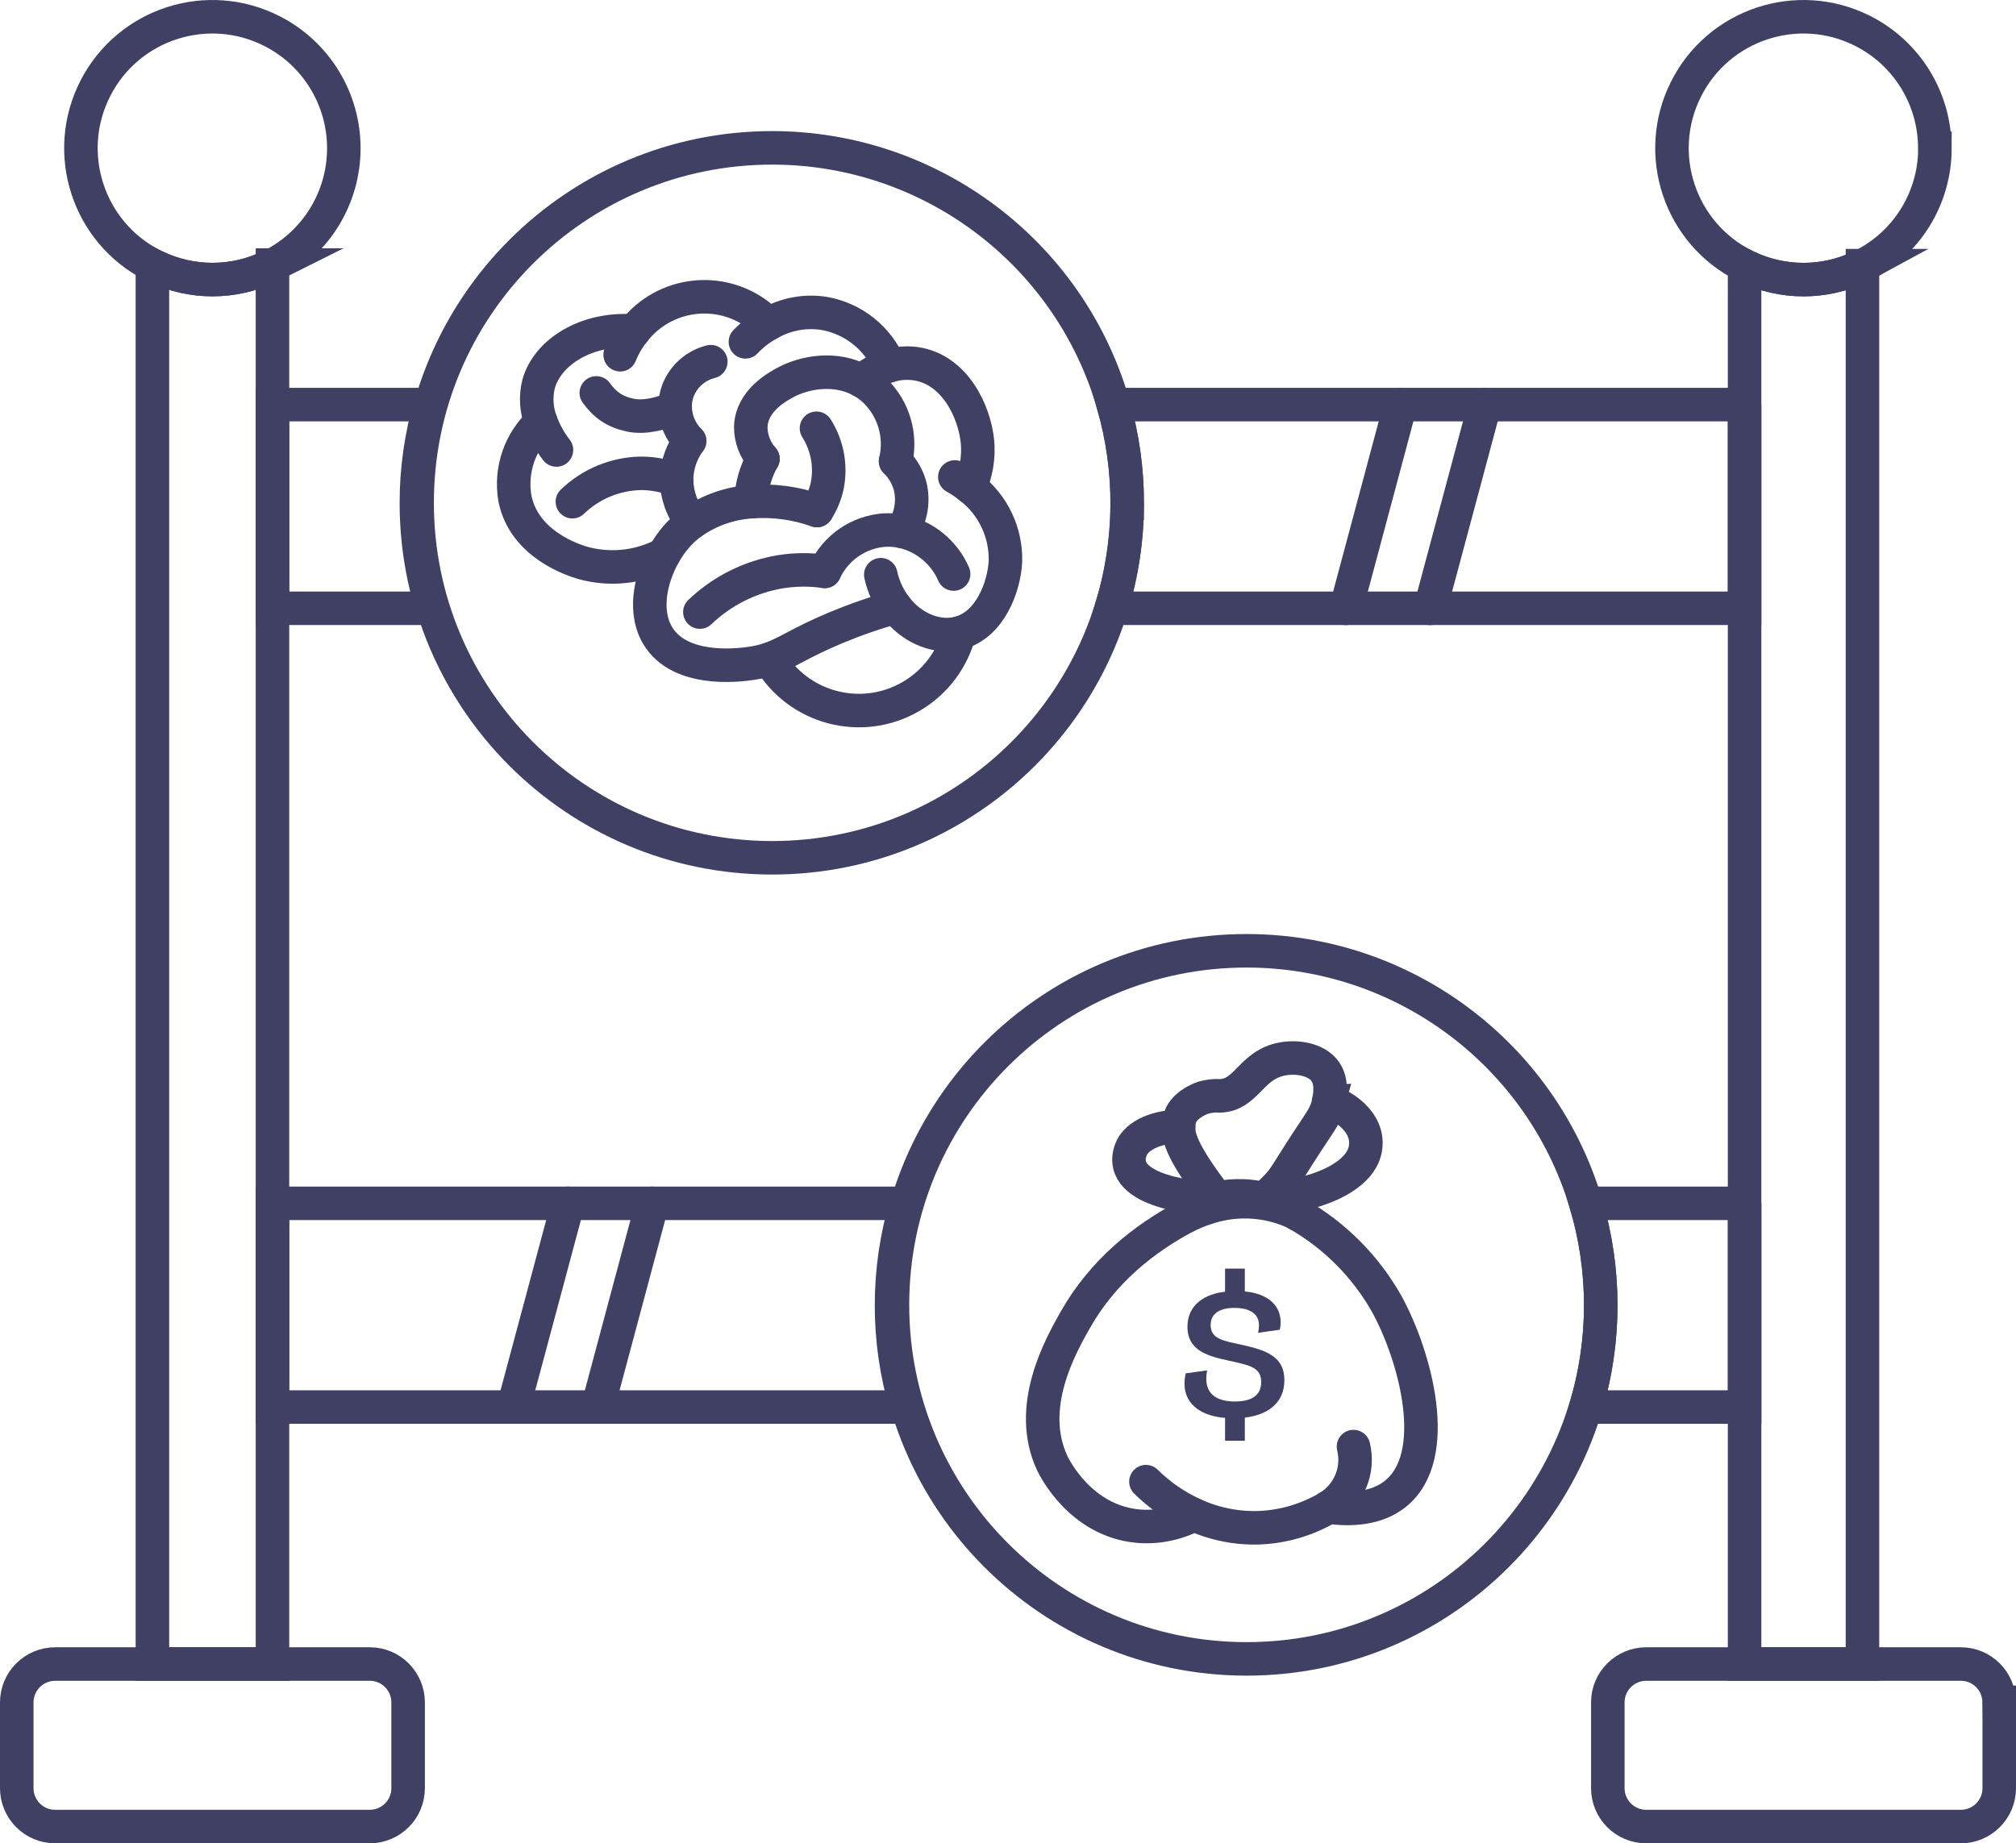 <?xml version="1.0" encoding="UTF-8"?><svg id="Layer_1" xmlns="http://www.w3.org/2000/svg" viewBox="0 0 360.84 330.02"><defs><style>.cls-1{fill:#404064;}.cls-2{isolation:isolate;}.cls-3{fill:none;stroke:#404064;stroke-linecap:round;stroke-miterlimit:10;stroke-width:6px;}</style></defs><path id="Path_387" class="cls-3" d="M74.53,90.08c0,6.38,.95,12.73,2.83,18.82h-28.59v-36.46h28.24c-1.65,5.74-2.49,11.67-2.48,17.64Z"/><path id="Path_388" class="cls-3" d="M312.26,72.44v36.46h-113.34c3.65-11.86,3.77-24.53,.35-36.46h112.99Z"/><line id="Line_738" class="cls-3" x1="116.75" y1="215.43" x2="106.99" y2="251.89"/><line id="Line_739" class="cls-3" x1="91.9" y1="251.89" x2="101.67" y2="215.43"/><path id="Path_389" class="cls-3" d="M162.24,215.43c-3.55,11.9-3.56,24.57-.02,36.47H48.77v-36.47h113.47Z"/><path id="Path_390" class="cls-3" d="M312.27,215.43v36.47h-28.4c3.54-11.9,3.53-24.57-.02-36.47h28.42Z"/><path id="Path_391" class="cls-3" d="M48.77,47.46v250.45H27.28V47.46c.18,.09,.37,.18,.55,.27,6.44,3.09,13.94,3.09,20.39,0,.18-.09,.37-.18,.55-.27Z"/><path id="Path_392" class="cls-3" d="M73.05,304.77v15.38c-.01,3.79-3.08,6.85-6.87,6.86H9.87c-3.79,0-6.86-3.08-6.87-6.86v-15.38c.01-3.79,3.08-6.85,6.87-6.86h56.32c3.79,0,6.85,3.08,6.86,6.86Z"/><path id="Path_393" class="cls-3" d="M333.36,47.56v250.35h-21.1V47.56c.12,.06,.24,.12,.36,.18,6.44,3.09,13.94,3.09,20.39,0,.12-.06,.24-.12,.35-.18Z"/><path id="Path_394" class="cls-3" d="M357.84,304.77v15.38c-.01,3.79-3.08,6.85-6.87,6.86h-56.32c-3.79,0-6.86-3.08-6.87-6.86v-15.38c.01-3.79,3.08-6.85,6.87-6.86h56.32c3.79,0,6.85,3.08,6.86,6.86Z"/><path id="Path_395" class="cls-3" d="M286.51,233.69c-.05,35.01-28.46,63.35-63.47,63.3s-63.35-28.46-63.3-63.47,28.46-63.35,63.47-63.3c27.97,.04,52.61,18.41,60.64,45.2,1.77,5.93,2.67,12.08,2.66,18.26Z"/><path id="Path_396" class="cls-3" d="M212.21,217.8c-7.33,3.88-14.78,9.72-19.74,18.49-2.63,4.64-8.84,15.62-4.12,25.68,.34,.73,5.06,10.34,15.38,11.26,3.45,.29,6.91-.43,9.97-2.05"/><path id="Path_397" class="cls-3" d="M232.33,217.43c6.65,3.82,12.14,9.37,15.9,16.05,5.08,9.29,10,27.21,1.5,33.98-3.41,2.72-8.05,2.89-11.93,2.35"/><path id="Path_398" class="cls-3" d="M242.26,258.98c1.03,4.19-.77,8.57-4.45,10.83-3.72,2.22-7.92,3.49-12.24,3.69-4.08,.17-8.15-.63-11.87-2.33-3.19-1.44-6.1-3.45-8.59-5.91"/><path id="Path_401" class="cls-3" d="M237.83,197.22c1.79,.34,7.5,3.39,6.54,8.54s-9.46,8.59-18.14,8.86"/><path id="Path_402" class="cls-3" d="M232.33,217.43c-.52-.3-1.06-.56-1.62-.78-4.77-1.89-10.06-2.01-14.91-.33-1.23,.4-2.44,.9-3.59,1.48"/><path id="Path_403" class="cls-3" d="M210.96,201.71c-3.25-.08-7.56,1.3-8.57,4.2-2.71,7.76,12.92,8.65,14.48,8.69"/><path id="Path_404" class="cls-3" d="M237.83,197.22c-.02,.07-.03,.13-.04,.19-.39,1.87-1.16,2.97-2.56,5.08-4.62,6.94-4.91,7.96-6.43,9.64-.17,.19-.36,.39-.58,.61-.53,.54-1.19,1.18-1.99,1.87-.23-.05-.46-.1-.7-.15-.94-.18-1.89-.3-2.85-.35h-.12c-1.6-.07-3.19,.06-4.76,.38-.62-.81-1.16-1.54-1.62-2.16-4.75-6.51-5.26-8.87-5.22-10.62-.01-.74,.15-1.48,.46-2.15,1.06-2.07,3.78-2.99,4.01-3.06,.98-.27,1.99-.38,3-.31,4.47-.17,5.36-4.96,10.15-6.38,2.98-.88,7.02-.33,8.65,2.06,1.23,1.8,.83,4.16,.59,5.35Z"/><g class="cls-2"><path class="cls-1" d="M212.23,245.87l3.83-.53c-.1,.48-.15,1.04-.15,1.5,0,2.99,2.22,4.07,5.13,4.07,2.63,0,4.7-.87,4.7-3.47s-1.97-3.01-5.66-3.81c-3.66-.8-7.54-1.69-7.54-6.1,0-3.98,3.16-5.88,6.73-6.27v-4.14h3.54v4.1c3.16,.24,6.41,1.83,6.41,5.52,0,.53-.07,.94-.15,1.32l-3.88,.55c.09-.43,.15-.96,.15-1.37,0-2.44-2.32-3.09-4.39-3.09-2.2,0-4.26,.74-4.26,3.08,0,2.55,2.44,2.84,5.61,3.54,4.41,.97,7.59,2.12,7.59,6.32s-3.14,6.27-7.08,6.7v4.15h-3.54v-4.1c-3.59-.24-7.26-2-7.26-6.12,0-.68,.1-1.33,.22-1.85Z"/></g><path id="Path_405" class="cls-3" d="M201.76,90.08c-.03,35.1-28.52,63.52-63.61,63.49-35.1-.03-63.52-28.52-63.49-63.61,.03-35.1,28.52-63.52,63.61-63.49,28.3,.03,53.18,18.77,61.01,45.97,1.65,5.74,2.49,11.67,2.48,17.64Z"/><path id="Path_406" class="cls-3" d="M111,63.51c.62-1.53,1.45-2.95,2.48-4.24,5.43-6.95,15.47-8.18,22.42-2.75,.58,.45,1.12,.94,1.63,1.47"/><path id="Path_407" class="cls-3" d="M159.21,65.47c-2.05-4.93-6.49-8.47-11.76-9.37-3.42-.52-6.92,.15-9.91,1.9-1.53,.85-2.92,1.93-4.12,3.2"/><path id="Path_408" class="cls-3" d="M154.16,68.16c1.5-1.21,3.21-2.12,5.05-2.69,1.53-.46,3.14-.58,4.73-.35,6.95,1.03,10.5,8.55,11.02,13.98,.25,2.78-.22,5.57-1.35,8.12"/><path id="Path_409" class="cls-3" d="M170.9,85.39c.95,.53,1.86,1.14,2.71,1.82,4.14,3.17,6.5,8.13,6.35,13.34-.24,4.5-2.73,11.29-8.27,12.77-.3,.08-.6,.14-.9,.19-3.72,.57-7.8-1.3-10.48-4.82-1.3-1.71-2.21-3.69-2.66-5.8"/><path id="Path_410" class="cls-3" d="M146.23,91.4c-3.79-1.34-7.81-1.88-11.82-1.58-3.78,.26-7.41,1.53-10.52,3.69-1.09,.78-2.09,1.7-2.96,2.72-.78,.93-1.47,1.93-2.07,2.99h0c-2.6,4.62-3.79,10.83-.78,15.12,4.47,6.38,15.45,4.57,16.76,4.36,.97-.15,1.93-.39,2.86-.7,3.14-1.07,5.44-2.91,11.92-5.62,3.48-1.45,7.05-2.69,10.69-3.7"/><path id="Path_411" class="cls-3" d="M146.14,76.67c1.94,3.06,2.63,6.75,1.92,10.3-.34,1.57-.96,3.08-1.84,4.43"/><path id="Path_412" class="cls-3" d="M134.41,89.82c.04-1.33,.24-2.65,.59-3.93,.36-1.31,.88-2.57,1.55-3.75"/><path id="Path_413" class="cls-3" d="M160.3,82.58c1.08-4.56-.32-9.35-3.67-12.61-.74-.71-1.57-1.31-2.47-1.81-4.61-2.54-10.15-1.54-13.58,.31-1.42,.77-6.01,3.24-6.2,7.89-.02,2.13,.76,4.19,2.18,5.78"/><path id="Path_414" class="cls-3" d="M160.3,82.58c1.34,1.31,2.28,2.99,2.69,4.82,.54,2.68-.03,5.47-1.58,7.73"/><path id="Path_415" class="cls-3" d="M147.6,102.3c1.96-4.22,6.04-7.05,10.68-7.4,1.05-.06,2.1,.02,3.12,.23,4.14,.9,7.6,3.75,9.29,7.64"/><path id="Path_416" class="cls-3" d="M125.27,109.58c3.97-3.8,8.99-6.31,14.4-7.22,2.62-.42,5.3-.44,7.93-.07"/><path id="Path_417" class="cls-3" d="M123.43,78.95c-1.6-1.6-2.53-3.75-2.59-6.01-.02-1.07,.16-2.13,.55-3.12,1.02-2.53,3.19-4.41,5.84-5.07"/><path id="Path_418" class="cls-3" d="M123.43,78.95c-1.31,1.77-2.1,3.86-2.29,6.04-.03,.33-.04,.66-.04,.98,.06,2.75,1.03,5.41,2.78,7.54"/><path id="Path_419" class="cls-3" d="M102.45,89.82c3.3-3.19,7.69-5,12.28-5.08,2.19,0,4.35,.42,6.38,1.23"/><path id="Path_420" class="cls-3" d="M106.73,70.34c1.53,2.11,3.26,3.38,6.07,3.98,2.62,.56,5.79-.3,8.05-1.37"/><path id="Path_421" class="cls-3" d="M96.82,75.56c-3.77,3.47-5.52,8.61-4.66,13.66,1.66,8.38,10.71,11.12,12.1,11.54,4.88,1.37,10.11,.83,14.6-1.53h0"/><path id="Path_422" class="cls-3" d="M113.49,59.27c-8.49-.67-15.49,3.76-17.08,9.45-.57,2.27-.43,4.66,.42,6.84,.66,1.8,1.59,3.49,2.77,5"/><path id="Path_423" class="cls-3" d="M137.7,118.01c5.17,8.85,16.54,11.84,25.4,6.66,4.26-2.49,7.35-6.57,8.6-11.35"/><path id="Path_424" class="cls-3" d="M346.33,26.54c0,8.9-5.01,17.03-12.97,21.02-.12,.06-.24,.12-.36,.18-6.44,3.09-13.94,3.09-20.39,0-.12-.06-.24-.12-.36-.18-11.61-5.82-16.31-19.96-10.49-31.57,5.82-11.62,19.96-16.31,31.57-10.49,7.96,3.99,12.98,12.13,12.98,21.04h0Z"/><path id="Path_425" class="cls-3" d="M61.54,26.54c0,8.82-4.93,16.9-12.77,20.93-.18,.1-.37,.19-.55,.27-6.44,3.09-13.94,3.09-20.39,0-.19-.09-.37-.18-.55-.27-11.56-5.93-16.13-20.11-10.2-31.67C23.01,4.23,37.19-.33,48.75,5.6c7.85,4.03,12.79,12.11,12.79,20.94Z"/><line id="Line_742" class="cls-3" x1="265.77" y1="72.44" x2="256" y2="108.91"/><line id="Line_743" class="cls-3" x1="240.92" y1="108.91" x2="250.68" y2="72.44"/></svg>